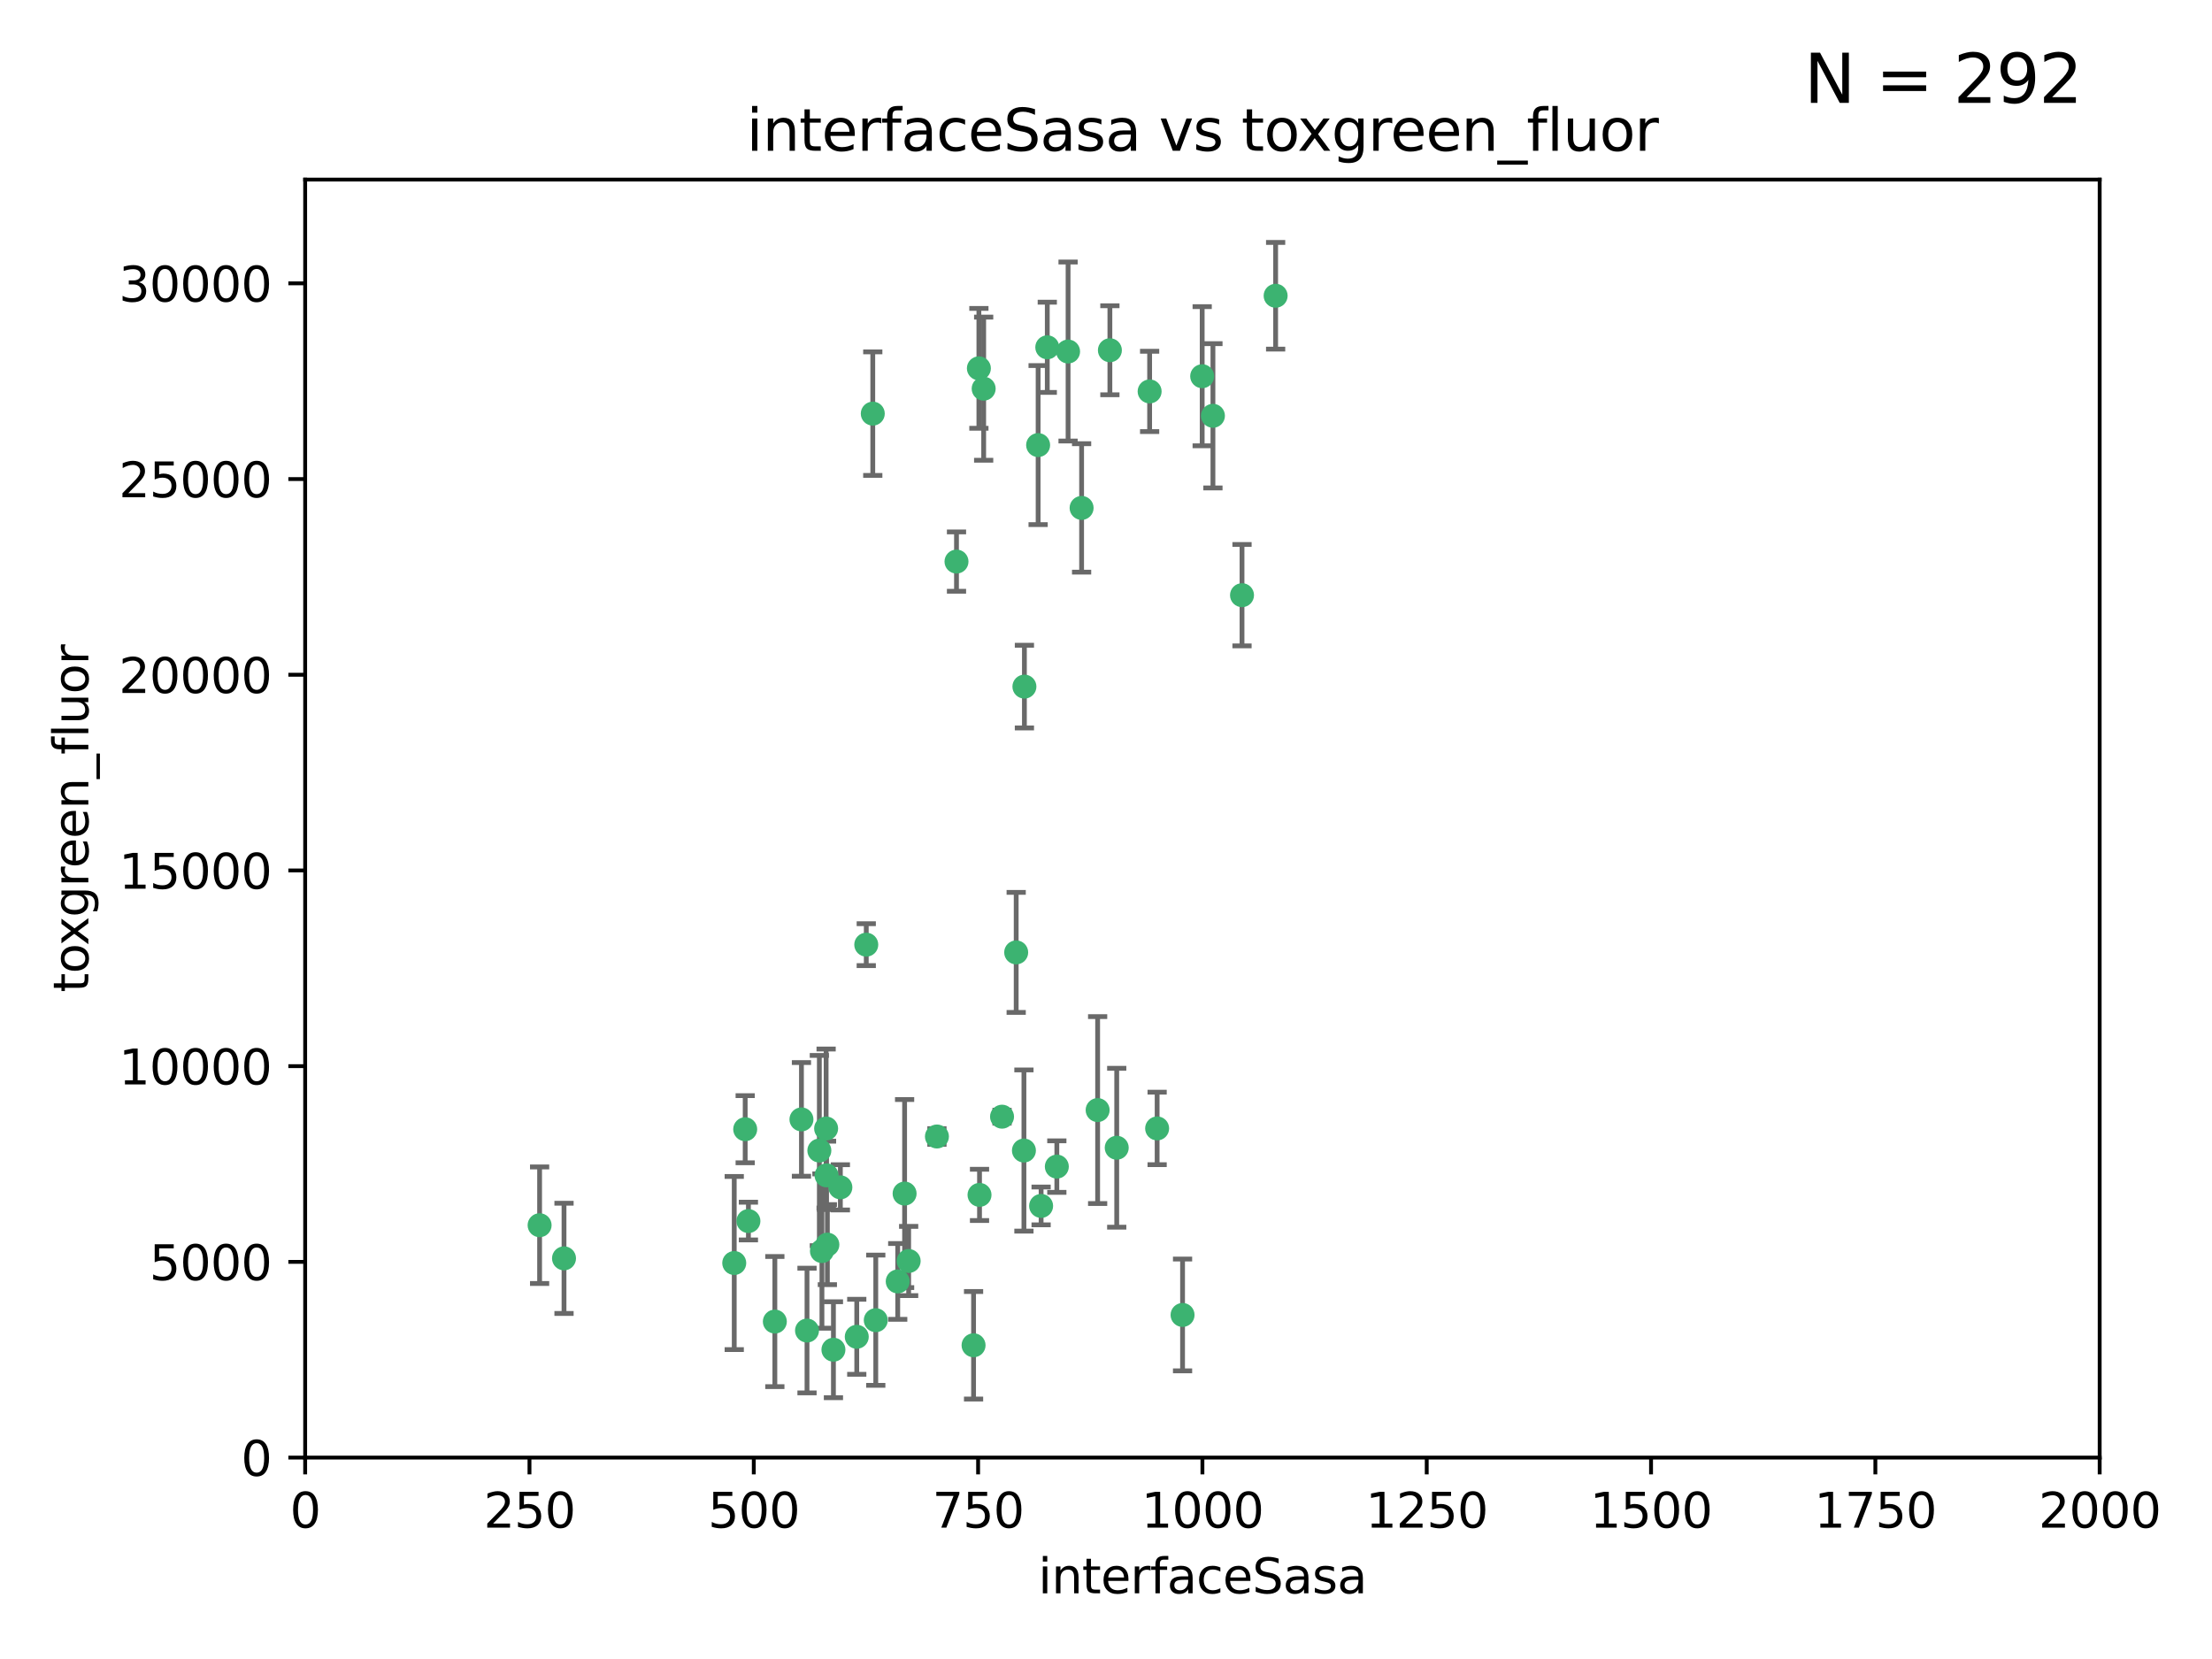<?xml version="1.0" encoding="utf-8" standalone="no"?>
<!DOCTYPE svg PUBLIC "-//W3C//DTD SVG 1.1//EN"
  "http://www.w3.org/Graphics/SVG/1.1/DTD/svg11.dtd">
<svg xmlns:xlink="http://www.w3.org/1999/xlink" width="460.8pt" height="345.6pt" viewBox="0 0 460.8 345.6" xmlns="http://www.w3.org/2000/svg" version="1.1">
 <defs>
  <style type="text/css">*{stroke-linejoin: round; stroke-linecap: butt}</style>
 </defs>
 <g id="figure_1">
  <g id="patch_1">
   <path d="M 0 345.6 
L 460.8 345.6 
L 460.8 0 
L 0 0 
z
" style="fill: #ffffff"/>
  </g>
  <g id="axes_1">
   <g id="patch_2">
    <path d="M 63.571 303.64 
L 437.4 303.64 
L 437.4 37.411 
L 63.571 37.411 
z
" style="fill: #ffffff"/>
   </g>
   <g id="PathCollection_1">
    <defs>
     <path id="me6ad119711" d="M 0 1.118 
C 0.297 1.118 0.581 1 0.791 0.791 
C 1 0.581 1.118 0.297 1.118 0 
C 1.118 -0.297 1 -0.581 0.791 -0.791 
C 0.581 -1 0.297 -1.118 0 -1.118 
C -0.297 -1.118 -0.581 -1 -0.791 -0.791 
C -1 -0.581 -1.118 -0.297 -1.118 0 
C -1.118 0.297 -1 0.581 -0.791 0.791 
C -0.581 1 -0.297 1.118 0 1.118 
z
" style="stroke: #3cb371"/>
    </defs>
    <g clip-path="url(#p5707348325)">
     <use xlink:href="#me6ad119711" x="239.489" y="81.541" style="fill: #3cb371; stroke: #3cb371"/>
     <use xlink:href="#me6ad119711" x="250.437" y="78.374" style="fill: #3cb371; stroke: #3cb371"/>
     <use xlink:href="#me6ad119711" x="218.168" y="72.349" style="fill: #3cb371; stroke: #3cb371"/>
     <use xlink:href="#me6ad119711" x="265.738" y="61.614" style="fill: #3cb371; stroke: #3cb371"/>
     <use xlink:href="#me6ad119711" x="252.676" y="86.618" style="fill: #3cb371; stroke: #3cb371"/>
     <use xlink:href="#me6ad119711" x="258.734" y="123.986" style="fill: #3cb371; stroke: #3cb371"/>
     <use xlink:href="#me6ad119711" x="231.211" y="72.962" style="fill: #3cb371; stroke: #3cb371"/>
     <use xlink:href="#me6ad119711" x="213.404" y="143.033" style="fill: #3cb371; stroke: #3cb371"/>
     <use xlink:href="#me6ad119711" x="204.916" y="80.97" style="fill: #3cb371; stroke: #3cb371"/>
     <use xlink:href="#me6ad119711" x="222.501" y="73.229" style="fill: #3cb371; stroke: #3cb371"/>
     <use xlink:href="#me6ad119711" x="199.256" y="116.986" style="fill: #3cb371; stroke: #3cb371"/>
     <use xlink:href="#me6ad119711" x="211.69" y="198.402" style="fill: #3cb371; stroke: #3cb371"/>
     <use xlink:href="#me6ad119711" x="216.882" y="251.218" style="fill: #3cb371; stroke: #3cb371"/>
     <use xlink:href="#me6ad119711" x="216.26" y="92.718" style="fill: #3cb371; stroke: #3cb371"/>
     <use xlink:href="#me6ad119711" x="203.92" y="76.73" style="fill: #3cb371; stroke: #3cb371"/>
     <use xlink:href="#me6ad119711" x="181.815" y="86.166" style="fill: #3cb371; stroke: #3cb371"/>
     <use xlink:href="#me6ad119711" x="232.635" y="239.096" style="fill: #3cb371; stroke: #3cb371"/>
     <use xlink:href="#me6ad119711" x="246.349" y="273.929" style="fill: #3cb371; stroke: #3cb371"/>
     <use xlink:href="#me6ad119711" x="220.157" y="243.023" style="fill: #3cb371; stroke: #3cb371"/>
     <use xlink:href="#me6ad119711" x="225.318" y="105.81" style="fill: #3cb371; stroke: #3cb371"/>
     <use xlink:href="#me6ad119711" x="180.458" y="196.792" style="fill: #3cb371; stroke: #3cb371"/>
     <use xlink:href="#me6ad119711" x="202.811" y="280.245" style="fill: #3cb371; stroke: #3cb371"/>
     <use xlink:href="#me6ad119711" x="152.956" y="263.11" style="fill: #3cb371; stroke: #3cb371"/>
     <use xlink:href="#me6ad119711" x="213.303" y="239.676" style="fill: #3cb371; stroke: #3cb371"/>
     <use xlink:href="#me6ad119711" x="175.066" y="247.345" style="fill: #3cb371; stroke: #3cb371"/>
     <use xlink:href="#me6ad119711" x="172.357" y="259.279" style="fill: #3cb371; stroke: #3cb371"/>
     <use xlink:href="#me6ad119711" x="228.658" y="231.249" style="fill: #3cb371; stroke: #3cb371"/>
     <use xlink:href="#me6ad119711" x="166.957" y="233.191" style="fill: #3cb371; stroke: #3cb371"/>
     <use xlink:href="#me6ad119711" x="241.052" y="235.072" style="fill: #3cb371; stroke: #3cb371"/>
     <use xlink:href="#me6ad119711" x="112.41" y="255.234" style="fill: #3cb371; stroke: #3cb371"/>
     <use xlink:href="#me6ad119711" x="188.445" y="248.641" style="fill: #3cb371; stroke: #3cb371"/>
     <use xlink:href="#me6ad119711" x="170.686" y="239.68" style="fill: #3cb371; stroke: #3cb371"/>
     <use xlink:href="#me6ad119711" x="173.619" y="281.169" style="fill: #3cb371; stroke: #3cb371"/>
     <use xlink:href="#me6ad119711" x="172.183" y="244.848" style="fill: #3cb371; stroke: #3cb371"/>
     <use xlink:href="#me6ad119711" x="178.479" y="278.477" style="fill: #3cb371; stroke: #3cb371"/>
     <use xlink:href="#me6ad119711" x="155.238" y="235.237" style="fill: #3cb371; stroke: #3cb371"/>
     <use xlink:href="#me6ad119711" x="161.415" y="275.306" style="fill: #3cb371; stroke: #3cb371"/>
     <use xlink:href="#me6ad119711" x="195.181" y="236.753" style="fill: #3cb371; stroke: #3cb371"/>
     <use xlink:href="#me6ad119711" x="168.116" y="277.177" style="fill: #3cb371; stroke: #3cb371"/>
     <use xlink:href="#me6ad119711" x="204.052" y="248.917" style="fill: #3cb371; stroke: #3cb371"/>
     <use xlink:href="#me6ad119711" x="155.909" y="254.372" style="fill: #3cb371; stroke: #3cb371"/>
     <use xlink:href="#me6ad119711" x="187.013" y="266.946" style="fill: #3cb371; stroke: #3cb371"/>
     <use xlink:href="#me6ad119711" x="189.29" y="262.689" style="fill: #3cb371; stroke: #3cb371"/>
     <use xlink:href="#me6ad119711" x="182.439" y="275.021" style="fill: #3cb371; stroke: #3cb371"/>
     <use xlink:href="#me6ad119711" x="208.742" y="232.624" style="fill: #3cb371; stroke: #3cb371"/>
     <use xlink:href="#me6ad119711" x="171.225" y="260.616" style="fill: #3cb371; stroke: #3cb371"/>
     <use xlink:href="#me6ad119711" x="172.097" y="235.09" style="fill: #3cb371; stroke: #3cb371"/>
     <use xlink:href="#me6ad119711" x="117.494" y="262.137" style="fill: #3cb371; stroke: #3cb371"/>
    </g>
   </g>
   <g id="matplotlib.axis_1">
    <g id="xtick_1">
     <g id="line2d_1">
      <defs>
       <path id="m05f3e61a44" d="M 0 0 
L 0 3.5 
" style="stroke: #000000; stroke-width: 0.8"/>
      </defs>
      <g>
       <use xlink:href="#m05f3e61a44" x="63.571" y="303.64" style="stroke: #000000; stroke-width: 0.8"/>
      </g>
     </g>
     <g id="text_1">
      <!-- 0 -->
      <g transform="translate(60.39 318.238)scale(0.1 -0.1)">
       <defs>
        <path id="DejaVuSans-30" d="M 2034 4250 
Q 1547 4250 1301 3770 
Q 1056 3291 1056 2328 
Q 1056 1369 1301 889 
Q 1547 409 2034 409 
Q 2525 409 2770 889 
Q 3016 1369 3016 2328 
Q 3016 3291 2770 3770 
Q 2525 4250 2034 4250 
z
M 2034 4750 
Q 2819 4750 3233 4129 
Q 3647 3509 3647 2328 
Q 3647 1150 3233 529 
Q 2819 -91 2034 -91 
Q 1250 -91 836 529 
Q 422 1150 422 2328 
Q 422 3509 836 4129 
Q 1250 4750 2034 4750 
z
" transform="scale(0.016)"/>
       </defs>
       <use xlink:href="#DejaVuSans-30"/>
      </g>
     </g>
    </g>
    <g id="xtick_2">
     <g id="line2d_2">
      <g>
       <use xlink:href="#m05f3e61a44" x="110.3" y="303.64" style="stroke: #000000; stroke-width: 0.8"/>
      </g>
     </g>
     <g id="text_2">
      <!-- 250 -->
      <g transform="translate(100.756 318.238)scale(0.1 -0.1)">
       <defs>
        <path id="DejaVuSans-32" d="M 1228 531 
L 3431 531 
L 3431 0 
L 469 0 
L 469 531 
Q 828 903 1448 1529 
Q 2069 2156 2228 2338 
Q 2531 2678 2651 2914 
Q 2772 3150 2772 3378 
Q 2772 3750 2511 3984 
Q 2250 4219 1831 4219 
Q 1534 4219 1204 4116 
Q 875 4013 500 3803 
L 500 4441 
Q 881 4594 1212 4672 
Q 1544 4750 1819 4750 
Q 2544 4750 2975 4387 
Q 3406 4025 3406 3419 
Q 3406 3131 3298 2873 
Q 3191 2616 2906 2266 
Q 2828 2175 2409 1742 
Q 1991 1309 1228 531 
z
" transform="scale(0.016)"/>
        <path id="DejaVuSans-35" d="M 691 4666 
L 3169 4666 
L 3169 4134 
L 1269 4134 
L 1269 2991 
Q 1406 3038 1543 3061 
Q 1681 3084 1819 3084 
Q 2600 3084 3056 2656 
Q 3513 2228 3513 1497 
Q 3513 744 3044 326 
Q 2575 -91 1722 -91 
Q 1428 -91 1123 -41 
Q 819 9 494 109 
L 494 744 
Q 775 591 1075 516 
Q 1375 441 1709 441 
Q 2250 441 2565 725 
Q 2881 1009 2881 1497 
Q 2881 1984 2565 2268 
Q 2250 2553 1709 2553 
Q 1456 2553 1204 2497 
Q 953 2441 691 2322 
L 691 4666 
z
" transform="scale(0.016)"/>
       </defs>
       <use xlink:href="#DejaVuSans-32"/>
       <use xlink:href="#DejaVuSans-35" x="63.623"/>
       <use xlink:href="#DejaVuSans-30" x="127.246"/>
      </g>
     </g>
    </g>
    <g id="xtick_3">
     <g id="line2d_3">
      <g>
       <use xlink:href="#m05f3e61a44" x="157.028" y="303.64" style="stroke: #000000; stroke-width: 0.8"/>
      </g>
     </g>
     <g id="text_3">
      <!-- 500 -->
      <g transform="translate(147.485 318.238)scale(0.1 -0.1)">
       <use xlink:href="#DejaVuSans-35"/>
       <use xlink:href="#DejaVuSans-30" x="63.623"/>
       <use xlink:href="#DejaVuSans-30" x="127.246"/>
      </g>
     </g>
    </g>
    <g id="xtick_4">
     <g id="line2d_4">
      <g>
       <use xlink:href="#m05f3e61a44" x="203.757" y="303.64" style="stroke: #000000; stroke-width: 0.8"/>
      </g>
     </g>
     <g id="text_4">
      <!-- 750 -->
      <g transform="translate(194.213 318.238)scale(0.1 -0.1)">
       <defs>
        <path id="DejaVuSans-37" d="M 525 4666 
L 3525 4666 
L 3525 4397 
L 1831 0 
L 1172 0 
L 2766 4134 
L 525 4134 
L 525 4666 
z
" transform="scale(0.016)"/>
       </defs>
       <use xlink:href="#DejaVuSans-37"/>
       <use xlink:href="#DejaVuSans-35" x="63.623"/>
       <use xlink:href="#DejaVuSans-30" x="127.246"/>
      </g>
     </g>
    </g>
    <g id="xtick_5">
     <g id="line2d_5">
      <g>
       <use xlink:href="#m05f3e61a44" x="250.486" y="303.64" style="stroke: #000000; stroke-width: 0.8"/>
      </g>
     </g>
     <g id="text_5">
      <!-- 1000 -->
      <g transform="translate(237.761 318.238)scale(0.1 -0.1)">
       <defs>
        <path id="DejaVuSans-31" d="M 794 531 
L 1825 531 
L 1825 4091 
L 703 3866 
L 703 4441 
L 1819 4666 
L 2450 4666 
L 2450 531 
L 3481 531 
L 3481 0 
L 794 0 
L 794 531 
z
" transform="scale(0.016)"/>
       </defs>
       <use xlink:href="#DejaVuSans-31"/>
       <use xlink:href="#DejaVuSans-30" x="63.623"/>
       <use xlink:href="#DejaVuSans-30" x="127.246"/>
       <use xlink:href="#DejaVuSans-30" x="190.869"/>
      </g>
     </g>
    </g>
    <g id="xtick_6">
     <g id="line2d_6">
      <g>
       <use xlink:href="#m05f3e61a44" x="297.214" y="303.64" style="stroke: #000000; stroke-width: 0.8"/>
      </g>
     </g>
     <g id="text_6">
      <!-- 1250 -->
      <g transform="translate(284.489 318.238)scale(0.1 -0.1)">
       <use xlink:href="#DejaVuSans-31"/>
       <use xlink:href="#DejaVuSans-32" x="63.623"/>
       <use xlink:href="#DejaVuSans-35" x="127.246"/>
       <use xlink:href="#DejaVuSans-30" x="190.869"/>
      </g>
     </g>
    </g>
    <g id="xtick_7">
     <g id="line2d_7">
      <g>
       <use xlink:href="#m05f3e61a44" x="343.943" y="303.64" style="stroke: #000000; stroke-width: 0.8"/>
      </g>
     </g>
     <g id="text_7">
      <!-- 1500 -->
      <g transform="translate(331.218 318.238)scale(0.1 -0.1)">
       <use xlink:href="#DejaVuSans-31"/>
       <use xlink:href="#DejaVuSans-35" x="63.623"/>
       <use xlink:href="#DejaVuSans-30" x="127.246"/>
       <use xlink:href="#DejaVuSans-30" x="190.869"/>
      </g>
     </g>
    </g>
    <g id="xtick_8">
     <g id="line2d_8">
      <g>
       <use xlink:href="#m05f3e61a44" x="390.671" y="303.64" style="stroke: #000000; stroke-width: 0.8"/>
      </g>
     </g>
     <g id="text_8">
      <!-- 1750 -->
      <g transform="translate(377.946 318.238)scale(0.1 -0.1)">
       <use xlink:href="#DejaVuSans-31"/>
       <use xlink:href="#DejaVuSans-37" x="63.623"/>
       <use xlink:href="#DejaVuSans-35" x="127.246"/>
       <use xlink:href="#DejaVuSans-30" x="190.869"/>
      </g>
     </g>
    </g>
    <g id="xtick_9">
     <g id="line2d_9">
      <g>
       <use xlink:href="#m05f3e61a44" x="437.4" y="303.64" style="stroke: #000000; stroke-width: 0.8"/>
      </g>
     </g>
     <g id="text_9">
      <!-- 2000 -->
      <g transform="translate(424.675 318.238)scale(0.1 -0.1)">
       <use xlink:href="#DejaVuSans-32"/>
       <use xlink:href="#DejaVuSans-30" x="63.623"/>
       <use xlink:href="#DejaVuSans-30" x="127.246"/>
       <use xlink:href="#DejaVuSans-30" x="190.869"/>
      </g>
     </g>
    </g>
    <g id="text_10">
     <!-- interfaceSasa -->
     <g transform="translate(216.279 331.917)scale(0.1 -0.1)">
      <defs>
       <path id="DejaVuSans-69" d="M 603 3500 
L 1178 3500 
L 1178 0 
L 603 0 
L 603 3500 
z
M 603 4863 
L 1178 4863 
L 1178 4134 
L 603 4134 
L 603 4863 
z
" transform="scale(0.016)"/>
       <path id="DejaVuSans-6e" d="M 3513 2113 
L 3513 0 
L 2938 0 
L 2938 2094 
Q 2938 2591 2744 2837 
Q 2550 3084 2163 3084 
Q 1697 3084 1428 2787 
Q 1159 2491 1159 1978 
L 1159 0 
L 581 0 
L 581 3500 
L 1159 3500 
L 1159 2956 
Q 1366 3272 1645 3428 
Q 1925 3584 2291 3584 
Q 2894 3584 3203 3211 
Q 3513 2838 3513 2113 
z
" transform="scale(0.016)"/>
       <path id="DejaVuSans-74" d="M 1172 4494 
L 1172 3500 
L 2356 3500 
L 2356 3053 
L 1172 3053 
L 1172 1153 
Q 1172 725 1289 603 
Q 1406 481 1766 481 
L 2356 481 
L 2356 0 
L 1766 0 
Q 1100 0 847 248 
Q 594 497 594 1153 
L 594 3053 
L 172 3053 
L 172 3500 
L 594 3500 
L 594 4494 
L 1172 4494 
z
" transform="scale(0.016)"/>
       <path id="DejaVuSans-65" d="M 3597 1894 
L 3597 1613 
L 953 1613 
Q 991 1019 1311 708 
Q 1631 397 2203 397 
Q 2534 397 2845 478 
Q 3156 559 3463 722 
L 3463 178 
Q 3153 47 2828 -22 
Q 2503 -91 2169 -91 
Q 1331 -91 842 396 
Q 353 884 353 1716 
Q 353 2575 817 3079 
Q 1281 3584 2069 3584 
Q 2775 3584 3186 3129 
Q 3597 2675 3597 1894 
z
M 3022 2063 
Q 3016 2534 2758 2815 
Q 2500 3097 2075 3097 
Q 1594 3097 1305 2825 
Q 1016 2553 972 2059 
L 3022 2063 
z
" transform="scale(0.016)"/>
       <path id="DejaVuSans-72" d="M 2631 2963 
Q 2534 3019 2420 3045 
Q 2306 3072 2169 3072 
Q 1681 3072 1420 2755 
Q 1159 2438 1159 1844 
L 1159 0 
L 581 0 
L 581 3500 
L 1159 3500 
L 1159 2956 
Q 1341 3275 1631 3429 
Q 1922 3584 2338 3584 
Q 2397 3584 2469 3576 
Q 2541 3569 2628 3553 
L 2631 2963 
z
" transform="scale(0.016)"/>
       <path id="DejaVuSans-66" d="M 2375 4863 
L 2375 4384 
L 1825 4384 
Q 1516 4384 1395 4259 
Q 1275 4134 1275 3809 
L 1275 3500 
L 2222 3500 
L 2222 3053 
L 1275 3053 
L 1275 0 
L 697 0 
L 697 3053 
L 147 3053 
L 147 3500 
L 697 3500 
L 697 3744 
Q 697 4328 969 4595 
Q 1241 4863 1831 4863 
L 2375 4863 
z
" transform="scale(0.016)"/>
       <path id="DejaVuSans-61" d="M 2194 1759 
Q 1497 1759 1228 1600 
Q 959 1441 959 1056 
Q 959 750 1161 570 
Q 1363 391 1709 391 
Q 2188 391 2477 730 
Q 2766 1069 2766 1631 
L 2766 1759 
L 2194 1759 
z
M 3341 1997 
L 3341 0 
L 2766 0 
L 2766 531 
Q 2569 213 2275 61 
Q 1981 -91 1556 -91 
Q 1019 -91 701 211 
Q 384 513 384 1019 
Q 384 1609 779 1909 
Q 1175 2209 1959 2209 
L 2766 2209 
L 2766 2266 
Q 2766 2663 2505 2880 
Q 2244 3097 1772 3097 
Q 1472 3097 1187 3025 
Q 903 2953 641 2809 
L 641 3341 
Q 956 3463 1253 3523 
Q 1550 3584 1831 3584 
Q 2591 3584 2966 3190 
Q 3341 2797 3341 1997 
z
" transform="scale(0.016)"/>
       <path id="DejaVuSans-63" d="M 3122 3366 
L 3122 2828 
Q 2878 2963 2633 3030 
Q 2388 3097 2138 3097 
Q 1578 3097 1268 2742 
Q 959 2388 959 1747 
Q 959 1106 1268 751 
Q 1578 397 2138 397 
Q 2388 397 2633 464 
Q 2878 531 3122 666 
L 3122 134 
Q 2881 22 2623 -34 
Q 2366 -91 2075 -91 
Q 1284 -91 818 406 
Q 353 903 353 1747 
Q 353 2603 823 3093 
Q 1294 3584 2113 3584 
Q 2378 3584 2631 3529 
Q 2884 3475 3122 3366 
z
" transform="scale(0.016)"/>
       <path id="DejaVuSans-53" d="M 3425 4513 
L 3425 3897 
Q 3066 4069 2747 4153 
Q 2428 4238 2131 4238 
Q 1616 4238 1336 4038 
Q 1056 3838 1056 3469 
Q 1056 3159 1242 3001 
Q 1428 2844 1947 2747 
L 2328 2669 
Q 3034 2534 3370 2195 
Q 3706 1856 3706 1288 
Q 3706 609 3251 259 
Q 2797 -91 1919 -91 
Q 1588 -91 1214 -16 
Q 841 59 441 206 
L 441 856 
Q 825 641 1194 531 
Q 1563 422 1919 422 
Q 2459 422 2753 634 
Q 3047 847 3047 1241 
Q 3047 1584 2836 1778 
Q 2625 1972 2144 2069 
L 1759 2144 
Q 1053 2284 737 2584 
Q 422 2884 422 3419 
Q 422 4038 858 4394 
Q 1294 4750 2059 4750 
Q 2388 4750 2728 4690 
Q 3069 4631 3425 4513 
z
" transform="scale(0.016)"/>
       <path id="DejaVuSans-73" d="M 2834 3397 
L 2834 2853 
Q 2591 2978 2328 3040 
Q 2066 3103 1784 3103 
Q 1356 3103 1142 2972 
Q 928 2841 928 2578 
Q 928 2378 1081 2264 
Q 1234 2150 1697 2047 
L 1894 2003 
Q 2506 1872 2764 1633 
Q 3022 1394 3022 966 
Q 3022 478 2636 193 
Q 2250 -91 1575 -91 
Q 1294 -91 989 -36 
Q 684 19 347 128 
L 347 722 
Q 666 556 975 473 
Q 1284 391 1588 391 
Q 1994 391 2212 530 
Q 2431 669 2431 922 
Q 2431 1156 2273 1281 
Q 2116 1406 1581 1522 
L 1381 1569 
Q 847 1681 609 1914 
Q 372 2147 372 2553 
Q 372 3047 722 3315 
Q 1072 3584 1716 3584 
Q 2034 3584 2315 3537 
Q 2597 3491 2834 3397 
z
" transform="scale(0.016)"/>
      </defs>
      <use xlink:href="#DejaVuSans-69"/>
      <use xlink:href="#DejaVuSans-6e" x="27.783"/>
      <use xlink:href="#DejaVuSans-74" x="91.162"/>
      <use xlink:href="#DejaVuSans-65" x="130.371"/>
      <use xlink:href="#DejaVuSans-72" x="191.895"/>
      <use xlink:href="#DejaVuSans-66" x="233.008"/>
      <use xlink:href="#DejaVuSans-61" x="268.213"/>
      <use xlink:href="#DejaVuSans-63" x="329.492"/>
      <use xlink:href="#DejaVuSans-65" x="384.473"/>
      <use xlink:href="#DejaVuSans-53" x="445.996"/>
      <use xlink:href="#DejaVuSans-61" x="509.473"/>
      <use xlink:href="#DejaVuSans-73" x="570.752"/>
      <use xlink:href="#DejaVuSans-61" x="622.852"/>
     </g>
    </g>
   </g>
   <g id="matplotlib.axis_2">
    <g id="ytick_1">
     <g id="line2d_10">
      <defs>
       <path id="mc5bb81c61a" d="M 0 0 
L -3.5 0 
" style="stroke: #000000; stroke-width: 0.8"/>
      </defs>
      <g>
       <use xlink:href="#mc5bb81c61a" x="63.571" y="303.64" style="stroke: #000000; stroke-width: 0.8"/>
      </g>
     </g>
     <g id="text_11">
      <!-- 0 -->
      <g transform="translate(50.209 307.439)scale(0.1 -0.1)">
       <use xlink:href="#DejaVuSans-30"/>
      </g>
     </g>
    </g>
    <g id="ytick_2">
     <g id="line2d_11">
      <g>
       <use xlink:href="#mc5bb81c61a" x="63.571" y="262.871" style="stroke: #000000; stroke-width: 0.8"/>
      </g>
     </g>
     <g id="text_12">
      <!-- 5000 -->
      <g transform="translate(31.121 266.67)scale(0.1 -0.1)">
       <use xlink:href="#DejaVuSans-35"/>
       <use xlink:href="#DejaVuSans-30" x="63.623"/>
       <use xlink:href="#DejaVuSans-30" x="127.246"/>
       <use xlink:href="#DejaVuSans-30" x="190.869"/>
      </g>
     </g>
    </g>
    <g id="ytick_3">
     <g id="line2d_12">
      <g>
       <use xlink:href="#mc5bb81c61a" x="63.571" y="222.102" style="stroke: #000000; stroke-width: 0.8"/>
      </g>
     </g>
     <g id="text_13">
      <!-- 10000 -->
      <g transform="translate(24.759 225.901)scale(0.1 -0.1)">
       <use xlink:href="#DejaVuSans-31"/>
       <use xlink:href="#DejaVuSans-30" x="63.623"/>
       <use xlink:href="#DejaVuSans-30" x="127.246"/>
       <use xlink:href="#DejaVuSans-30" x="190.869"/>
       <use xlink:href="#DejaVuSans-30" x="254.492"/>
      </g>
     </g>
    </g>
    <g id="ytick_4">
     <g id="line2d_13">
      <g>
       <use xlink:href="#mc5bb81c61a" x="63.571" y="181.332" style="stroke: #000000; stroke-width: 0.8"/>
      </g>
     </g>
     <g id="text_14">
      <!-- 15000 -->
      <g transform="translate(24.759 185.132)scale(0.1 -0.1)">
       <use xlink:href="#DejaVuSans-31"/>
       <use xlink:href="#DejaVuSans-35" x="63.623"/>
       <use xlink:href="#DejaVuSans-30" x="127.246"/>
       <use xlink:href="#DejaVuSans-30" x="190.869"/>
       <use xlink:href="#DejaVuSans-30" x="254.492"/>
      </g>
     </g>
    </g>
    <g id="ytick_5">
     <g id="line2d_14">
      <g>
       <use xlink:href="#mc5bb81c61a" x="63.571" y="140.563" style="stroke: #000000; stroke-width: 0.8"/>
      </g>
     </g>
     <g id="text_15">
      <!-- 20000 -->
      <g transform="translate(24.759 144.362)scale(0.1 -0.1)">
       <use xlink:href="#DejaVuSans-32"/>
       <use xlink:href="#DejaVuSans-30" x="63.623"/>
       <use xlink:href="#DejaVuSans-30" x="127.246"/>
       <use xlink:href="#DejaVuSans-30" x="190.869"/>
       <use xlink:href="#DejaVuSans-30" x="254.492"/>
      </g>
     </g>
    </g>
    <g id="ytick_6">
     <g id="line2d_15">
      <g>
       <use xlink:href="#mc5bb81c61a" x="63.571" y="99.794" style="stroke: #000000; stroke-width: 0.8"/>
      </g>
     </g>
     <g id="text_16">
      <!-- 25000 -->
      <g transform="translate(24.759 103.593)scale(0.1 -0.1)">
       <use xlink:href="#DejaVuSans-32"/>
       <use xlink:href="#DejaVuSans-35" x="63.623"/>
       <use xlink:href="#DejaVuSans-30" x="127.246"/>
       <use xlink:href="#DejaVuSans-30" x="190.869"/>
       <use xlink:href="#DejaVuSans-30" x="254.492"/>
      </g>
     </g>
    </g>
    <g id="ytick_7">
     <g id="line2d_16">
      <g>
       <use xlink:href="#mc5bb81c61a" x="63.571" y="59.025" style="stroke: #000000; stroke-width: 0.8"/>
      </g>
     </g>
     <g id="text_17">
      <!-- 30000 -->
      <g transform="translate(24.759 62.824)scale(0.1 -0.1)">
       <defs>
        <path id="DejaVuSans-33" d="M 2597 2516 
Q 3050 2419 3304 2112 
Q 3559 1806 3559 1356 
Q 3559 666 3084 287 
Q 2609 -91 1734 -91 
Q 1441 -91 1130 -33 
Q 819 25 488 141 
L 488 750 
Q 750 597 1062 519 
Q 1375 441 1716 441 
Q 2309 441 2620 675 
Q 2931 909 2931 1356 
Q 2931 1769 2642 2001 
Q 2353 2234 1838 2234 
L 1294 2234 
L 1294 2753 
L 1863 2753 
Q 2328 2753 2575 2939 
Q 2822 3125 2822 3475 
Q 2822 3834 2567 4026 
Q 2313 4219 1838 4219 
Q 1578 4219 1281 4162 
Q 984 4106 628 3988 
L 628 4550 
Q 988 4650 1302 4700 
Q 1616 4750 1894 4750 
Q 2613 4750 3031 4423 
Q 3450 4097 3450 3541 
Q 3450 3153 3228 2886 
Q 3006 2619 2597 2516 
z
" transform="scale(0.016)"/>
       </defs>
       <use xlink:href="#DejaVuSans-33"/>
       <use xlink:href="#DejaVuSans-30" x="63.623"/>
       <use xlink:href="#DejaVuSans-30" x="127.246"/>
       <use xlink:href="#DejaVuSans-30" x="190.869"/>
       <use xlink:href="#DejaVuSans-30" x="254.492"/>
      </g>
     </g>
    </g>
    <g id="text_18">
     <!-- toxgreen_fluor -->
     <g transform="translate(18.401 206.72)rotate(-90)scale(0.1 -0.1)">
      <defs>
       <path id="DejaVuSans-6f" d="M 1959 3097 
Q 1497 3097 1228 2736 
Q 959 2375 959 1747 
Q 959 1119 1226 758 
Q 1494 397 1959 397 
Q 2419 397 2687 759 
Q 2956 1122 2956 1747 
Q 2956 2369 2687 2733 
Q 2419 3097 1959 3097 
z
M 1959 3584 
Q 2709 3584 3137 3096 
Q 3566 2609 3566 1747 
Q 3566 888 3137 398 
Q 2709 -91 1959 -91 
Q 1206 -91 779 398 
Q 353 888 353 1747 
Q 353 2609 779 3096 
Q 1206 3584 1959 3584 
z
" transform="scale(0.016)"/>
       <path id="DejaVuSans-78" d="M 3513 3500 
L 2247 1797 
L 3578 0 
L 2900 0 
L 1881 1375 
L 863 0 
L 184 0 
L 1544 1831 
L 300 3500 
L 978 3500 
L 1906 2253 
L 2834 3500 
L 3513 3500 
z
" transform="scale(0.016)"/>
       <path id="DejaVuSans-67" d="M 2906 1791 
Q 2906 2416 2648 2759 
Q 2391 3103 1925 3103 
Q 1463 3103 1205 2759 
Q 947 2416 947 1791 
Q 947 1169 1205 825 
Q 1463 481 1925 481 
Q 2391 481 2648 825 
Q 2906 1169 2906 1791 
z
M 3481 434 
Q 3481 -459 3084 -895 
Q 2688 -1331 1869 -1331 
Q 1566 -1331 1297 -1286 
Q 1028 -1241 775 -1147 
L 775 -588 
Q 1028 -725 1275 -790 
Q 1522 -856 1778 -856 
Q 2344 -856 2625 -561 
Q 2906 -266 2906 331 
L 2906 616 
Q 2728 306 2450 153 
Q 2172 0 1784 0 
Q 1141 0 747 490 
Q 353 981 353 1791 
Q 353 2603 747 3093 
Q 1141 3584 1784 3584 
Q 2172 3584 2450 3431 
Q 2728 3278 2906 2969 
L 2906 3500 
L 3481 3500 
L 3481 434 
z
" transform="scale(0.016)"/>
       <path id="DejaVuSans-5f" d="M 3263 -1063 
L 3263 -1509 
L -63 -1509 
L -63 -1063 
L 3263 -1063 
z
" transform="scale(0.016)"/>
       <path id="DejaVuSans-6c" d="M 603 4863 
L 1178 4863 
L 1178 0 
L 603 0 
L 603 4863 
z
" transform="scale(0.016)"/>
       <path id="DejaVuSans-75" d="M 544 1381 
L 544 3500 
L 1119 3500 
L 1119 1403 
Q 1119 906 1312 657 
Q 1506 409 1894 409 
Q 2359 409 2629 706 
Q 2900 1003 2900 1516 
L 2900 3500 
L 3475 3500 
L 3475 0 
L 2900 0 
L 2900 538 
Q 2691 219 2414 64 
Q 2138 -91 1772 -91 
Q 1169 -91 856 284 
Q 544 659 544 1381 
z
M 1991 3584 
L 1991 3584 
z
" transform="scale(0.016)"/>
      </defs>
      <use xlink:href="#DejaVuSans-74"/>
      <use xlink:href="#DejaVuSans-6f" x="39.209"/>
      <use xlink:href="#DejaVuSans-78" x="97.266"/>
      <use xlink:href="#DejaVuSans-67" x="156.445"/>
      <use xlink:href="#DejaVuSans-72" x="219.922"/>
      <use xlink:href="#DejaVuSans-65" x="258.785"/>
      <use xlink:href="#DejaVuSans-65" x="320.309"/>
      <use xlink:href="#DejaVuSans-6e" x="381.832"/>
      <use xlink:href="#DejaVuSans-5f" x="445.211"/>
      <use xlink:href="#DejaVuSans-66" x="495.211"/>
      <use xlink:href="#DejaVuSans-6c" x="530.416"/>
      <use xlink:href="#DejaVuSans-75" x="558.199"/>
      <use xlink:href="#DejaVuSans-6f" x="621.578"/>
      <use xlink:href="#DejaVuSans-72" x="682.76"/>
     </g>
    </g>
   </g>
   <g id="LineCollection_1">
    <path d="M 239.489 89.908 
L 239.489 73.174 
" clip-path="url(#p5707348325)" style="fill: none; stroke: #696969"/>
    <path d="M 250.437 92.869 
L 250.437 63.879 
" clip-path="url(#p5707348325)" style="fill: none; stroke: #696969"/>
    <path d="M 218.168 81.747 
L 218.168 62.95 
" clip-path="url(#p5707348325)" style="fill: none; stroke: #696969"/>
    <path d="M 265.738 72.723 
L 265.738 50.505 
" clip-path="url(#p5707348325)" style="fill: none; stroke: #696969"/>
    <path d="M 252.676 101.645 
L 252.676 71.591 
" clip-path="url(#p5707348325)" style="fill: none; stroke: #696969"/>
    <path d="M 258.734 134.551 
L 258.734 113.422 
" clip-path="url(#p5707348325)" style="fill: none; stroke: #696969"/>
    <path d="M 231.211 82.234 
L 231.211 63.691 
" clip-path="url(#p5707348325)" style="fill: none; stroke: #696969"/>
    <path d="M 213.404 151.647 
L 213.404 134.418 
" clip-path="url(#p5707348325)" style="fill: none; stroke: #696969"/>
    <path d="M 204.916 95.881 
L 204.916 66.059 
" clip-path="url(#p5707348325)" style="fill: none; stroke: #696969"/>
    <path d="M 222.501 91.874 
L 222.501 54.585 
" clip-path="url(#p5707348325)" style="fill: none; stroke: #696969"/>
    <path d="M 199.256 123.165 
L 199.256 110.807 
" clip-path="url(#p5707348325)" style="fill: none; stroke: #696969"/>
    <path d="M 211.69 210.905 
L 211.69 185.898 
" clip-path="url(#p5707348325)" style="fill: none; stroke: #696969"/>
    <path d="M 216.882 255.156 
L 216.882 247.281 
" clip-path="url(#p5707348325)" style="fill: none; stroke: #696969"/>
    <path d="M 216.26 109.281 
L 216.26 76.154 
" clip-path="url(#p5707348325)" style="fill: none; stroke: #696969"/>
    <path d="M 203.92 89.213 
L 203.92 64.247 
" clip-path="url(#p5707348325)" style="fill: none; stroke: #696969"/>
    <path d="M 181.815 99.033 
L 181.815 73.3 
" clip-path="url(#p5707348325)" style="fill: none; stroke: #696969"/>
    <path d="M 232.635 255.642 
L 232.635 222.55 
" clip-path="url(#p5707348325)" style="fill: none; stroke: #696969"/>
    <path d="M 246.349 285.573 
L 246.349 262.285 
" clip-path="url(#p5707348325)" style="fill: none; stroke: #696969"/>
    <path d="M 220.157 248.388 
L 220.157 237.658 
" clip-path="url(#p5707348325)" style="fill: none; stroke: #696969"/>
    <path d="M 225.318 119.188 
L 225.318 92.431 
" clip-path="url(#p5707348325)" style="fill: none; stroke: #696969"/>
    <path d="M 180.458 201.156 
L 180.458 192.427 
" clip-path="url(#p5707348325)" style="fill: none; stroke: #696969"/>
    <path d="M 202.811 291.447 
L 202.811 269.044 
" clip-path="url(#p5707348325)" style="fill: none; stroke: #696969"/>
    <path d="M 152.956 281.141 
L 152.956 245.079 
" clip-path="url(#p5707348325)" style="fill: none; stroke: #696969"/>
    <path d="M 213.303 256.463 
L 213.303 222.889 
" clip-path="url(#p5707348325)" style="fill: none; stroke: #696969"/>
    <path d="M 175.066 252.054 
L 175.066 242.636 
" clip-path="url(#p5707348325)" style="fill: none; stroke: #696969"/>
    <path d="M 172.357 267.614 
L 172.357 250.943 
" clip-path="url(#p5707348325)" style="fill: none; stroke: #696969"/>
    <path d="M 228.658 250.721 
L 228.658 211.777 
" clip-path="url(#p5707348325)" style="fill: none; stroke: #696969"/>
    <path d="M 166.957 245.035 
L 166.957 221.346 
" clip-path="url(#p5707348325)" style="fill: none; stroke: #696969"/>
    <path d="M 241.052 242.624 
L 241.052 227.521 
" clip-path="url(#p5707348325)" style="fill: none; stroke: #696969"/>
    <path d="M 112.41 267.374 
L 112.41 243.094 
" clip-path="url(#p5707348325)" style="fill: none; stroke: #696969"/>
    <path d="M 188.445 268.228 
L 188.445 229.054 
" clip-path="url(#p5707348325)" style="fill: none; stroke: #696969"/>
    <path d="M 170.686 259.498 
L 170.686 219.862 
" clip-path="url(#p5707348325)" style="fill: none; stroke: #696969"/>
    <path d="M 173.619 291.163 
L 173.619 271.175 
" clip-path="url(#p5707348325)" style="fill: none; stroke: #696969"/>
    <path d="M 172.183 251.968 
L 172.183 237.727 
" clip-path="url(#p5707348325)" style="fill: none; stroke: #696969"/>
    <path d="M 178.479 286.289 
L 178.479 270.664 
" clip-path="url(#p5707348325)" style="fill: none; stroke: #696969"/>
    <path d="M 155.238 242.229 
L 155.238 228.244 
" clip-path="url(#p5707348325)" style="fill: none; stroke: #696969"/>
    <path d="M 161.415 288.857 
L 161.415 261.755 
" clip-path="url(#p5707348325)" style="fill: none; stroke: #696969"/>
    <path d="M 195.181 238.387 
L 195.181 235.119 
" clip-path="url(#p5707348325)" style="fill: none; stroke: #696969"/>
    <path d="M 168.116 290.163 
L 168.116 264.191 
" clip-path="url(#p5707348325)" style="fill: none; stroke: #696969"/>
    <path d="M 204.052 254.256 
L 204.052 243.578 
" clip-path="url(#p5707348325)" style="fill: none; stroke: #696969"/>
    <path d="M 155.909 258.302 
L 155.909 250.442 
" clip-path="url(#p5707348325)" style="fill: none; stroke: #696969"/>
    <path d="M 187.013 274.842 
L 187.013 259.049 
" clip-path="url(#p5707348325)" style="fill: none; stroke: #696969"/>
    <path d="M 189.29 269.899 
L 189.29 255.478 
" clip-path="url(#p5707348325)" style="fill: none; stroke: #696969"/>
    <path d="M 182.439 288.586 
L 182.439 261.456 
" clip-path="url(#p5707348325)" style="fill: none; stroke: #696969"/>
    <path d="M 208.742 233.977 
L 208.742 231.271 
" clip-path="url(#p5707348325)" style="fill: none; stroke: #696969"/>
    <path d="M 171.225 276.688 
L 171.225 244.544 
" clip-path="url(#p5707348325)" style="fill: none; stroke: #696969"/>
    <path d="M 172.097 251.652 
L 172.097 218.528 
" clip-path="url(#p5707348325)" style="fill: none; stroke: #696969"/>
    <path d="M 117.494 273.619 
L 117.494 250.655 
" clip-path="url(#p5707348325)" style="fill: none; stroke: #696969"/>
   </g>
   <g id="line2d_17">
    <defs>
     <path id="mc8456cdb66" d="M 2 0 
L -2 -0 
" style="stroke: #696969"/>
    </defs>
    <g clip-path="url(#p5707348325)">
     <use xlink:href="#mc8456cdb66" x="239.489" y="89.908" style="fill: #696969; stroke: #696969"/>
     <use xlink:href="#mc8456cdb66" x="250.437" y="92.869" style="fill: #696969; stroke: #696969"/>
     <use xlink:href="#mc8456cdb66" x="218.168" y="81.747" style="fill: #696969; stroke: #696969"/>
     <use xlink:href="#mc8456cdb66" x="265.738" y="72.723" style="fill: #696969; stroke: #696969"/>
     <use xlink:href="#mc8456cdb66" x="252.676" y="101.645" style="fill: #696969; stroke: #696969"/>
     <use xlink:href="#mc8456cdb66" x="258.734" y="134.551" style="fill: #696969; stroke: #696969"/>
     <use xlink:href="#mc8456cdb66" x="231.211" y="82.234" style="fill: #696969; stroke: #696969"/>
     <use xlink:href="#mc8456cdb66" x="213.404" y="151.647" style="fill: #696969; stroke: #696969"/>
     <use xlink:href="#mc8456cdb66" x="204.916" y="95.881" style="fill: #696969; stroke: #696969"/>
     <use xlink:href="#mc8456cdb66" x="222.501" y="91.874" style="fill: #696969; stroke: #696969"/>
     <use xlink:href="#mc8456cdb66" x="199.256" y="123.165" style="fill: #696969; stroke: #696969"/>
     <use xlink:href="#mc8456cdb66" x="211.69" y="210.905" style="fill: #696969; stroke: #696969"/>
     <use xlink:href="#mc8456cdb66" x="216.882" y="255.156" style="fill: #696969; stroke: #696969"/>
     <use xlink:href="#mc8456cdb66" x="216.26" y="109.281" style="fill: #696969; stroke: #696969"/>
     <use xlink:href="#mc8456cdb66" x="203.92" y="89.213" style="fill: #696969; stroke: #696969"/>
     <use xlink:href="#mc8456cdb66" x="181.815" y="99.033" style="fill: #696969; stroke: #696969"/>
     <use xlink:href="#mc8456cdb66" x="232.635" y="255.642" style="fill: #696969; stroke: #696969"/>
     <use xlink:href="#mc8456cdb66" x="246.349" y="285.573" style="fill: #696969; stroke: #696969"/>
     <use xlink:href="#mc8456cdb66" x="220.157" y="248.388" style="fill: #696969; stroke: #696969"/>
     <use xlink:href="#mc8456cdb66" x="225.318" y="119.188" style="fill: #696969; stroke: #696969"/>
     <use xlink:href="#mc8456cdb66" x="180.458" y="201.156" style="fill: #696969; stroke: #696969"/>
     <use xlink:href="#mc8456cdb66" x="202.811" y="291.447" style="fill: #696969; stroke: #696969"/>
     <use xlink:href="#mc8456cdb66" x="152.956" y="281.141" style="fill: #696969; stroke: #696969"/>
     <use xlink:href="#mc8456cdb66" x="213.303" y="256.463" style="fill: #696969; stroke: #696969"/>
     <use xlink:href="#mc8456cdb66" x="175.066" y="252.054" style="fill: #696969; stroke: #696969"/>
     <use xlink:href="#mc8456cdb66" x="172.357" y="267.614" style="fill: #696969; stroke: #696969"/>
     <use xlink:href="#mc8456cdb66" x="228.658" y="250.721" style="fill: #696969; stroke: #696969"/>
     <use xlink:href="#mc8456cdb66" x="166.957" y="245.035" style="fill: #696969; stroke: #696969"/>
     <use xlink:href="#mc8456cdb66" x="241.052" y="242.624" style="fill: #696969; stroke: #696969"/>
     <use xlink:href="#mc8456cdb66" x="112.41" y="267.374" style="fill: #696969; stroke: #696969"/>
     <use xlink:href="#mc8456cdb66" x="188.445" y="268.228" style="fill: #696969; stroke: #696969"/>
     <use xlink:href="#mc8456cdb66" x="170.686" y="259.498" style="fill: #696969; stroke: #696969"/>
     <use xlink:href="#mc8456cdb66" x="173.619" y="291.163" style="fill: #696969; stroke: #696969"/>
     <use xlink:href="#mc8456cdb66" x="172.183" y="251.968" style="fill: #696969; stroke: #696969"/>
     <use xlink:href="#mc8456cdb66" x="178.479" y="286.289" style="fill: #696969; stroke: #696969"/>
     <use xlink:href="#mc8456cdb66" x="155.238" y="242.229" style="fill: #696969; stroke: #696969"/>
     <use xlink:href="#mc8456cdb66" x="161.415" y="288.857" style="fill: #696969; stroke: #696969"/>
     <use xlink:href="#mc8456cdb66" x="195.181" y="238.387" style="fill: #696969; stroke: #696969"/>
     <use xlink:href="#mc8456cdb66" x="168.116" y="290.163" style="fill: #696969; stroke: #696969"/>
     <use xlink:href="#mc8456cdb66" x="204.052" y="254.256" style="fill: #696969; stroke: #696969"/>
     <use xlink:href="#mc8456cdb66" x="155.909" y="258.302" style="fill: #696969; stroke: #696969"/>
     <use xlink:href="#mc8456cdb66" x="187.013" y="274.842" style="fill: #696969; stroke: #696969"/>
     <use xlink:href="#mc8456cdb66" x="189.29" y="269.899" style="fill: #696969; stroke: #696969"/>
     <use xlink:href="#mc8456cdb66" x="182.439" y="288.586" style="fill: #696969; stroke: #696969"/>
     <use xlink:href="#mc8456cdb66" x="208.742" y="233.977" style="fill: #696969; stroke: #696969"/>
     <use xlink:href="#mc8456cdb66" x="171.225" y="276.688" style="fill: #696969; stroke: #696969"/>
     <use xlink:href="#mc8456cdb66" x="172.097" y="251.652" style="fill: #696969; stroke: #696969"/>
     <use xlink:href="#mc8456cdb66" x="117.494" y="273.619" style="fill: #696969; stroke: #696969"/>
    </g>
   </g>
   <g id="line2d_18">
    <g clip-path="url(#p5707348325)">
     <use xlink:href="#mc8456cdb66" x="239.489" y="73.174" style="fill: #696969; stroke: #696969"/>
     <use xlink:href="#mc8456cdb66" x="250.437" y="63.879" style="fill: #696969; stroke: #696969"/>
     <use xlink:href="#mc8456cdb66" x="218.168" y="62.95" style="fill: #696969; stroke: #696969"/>
     <use xlink:href="#mc8456cdb66" x="265.738" y="50.505" style="fill: #696969; stroke: #696969"/>
     <use xlink:href="#mc8456cdb66" x="252.676" y="71.591" style="fill: #696969; stroke: #696969"/>
     <use xlink:href="#mc8456cdb66" x="258.734" y="113.422" style="fill: #696969; stroke: #696969"/>
     <use xlink:href="#mc8456cdb66" x="231.211" y="63.691" style="fill: #696969; stroke: #696969"/>
     <use xlink:href="#mc8456cdb66" x="213.404" y="134.418" style="fill: #696969; stroke: #696969"/>
     <use xlink:href="#mc8456cdb66" x="204.916" y="66.059" style="fill: #696969; stroke: #696969"/>
     <use xlink:href="#mc8456cdb66" x="222.501" y="54.585" style="fill: #696969; stroke: #696969"/>
     <use xlink:href="#mc8456cdb66" x="199.256" y="110.807" style="fill: #696969; stroke: #696969"/>
     <use xlink:href="#mc8456cdb66" x="211.69" y="185.898" style="fill: #696969; stroke: #696969"/>
     <use xlink:href="#mc8456cdb66" x="216.882" y="247.281" style="fill: #696969; stroke: #696969"/>
     <use xlink:href="#mc8456cdb66" x="216.26" y="76.154" style="fill: #696969; stroke: #696969"/>
     <use xlink:href="#mc8456cdb66" x="203.92" y="64.247" style="fill: #696969; stroke: #696969"/>
     <use xlink:href="#mc8456cdb66" x="181.815" y="73.3" style="fill: #696969; stroke: #696969"/>
     <use xlink:href="#mc8456cdb66" x="232.635" y="222.55" style="fill: #696969; stroke: #696969"/>
     <use xlink:href="#mc8456cdb66" x="246.349" y="262.285" style="fill: #696969; stroke: #696969"/>
     <use xlink:href="#mc8456cdb66" x="220.157" y="237.658" style="fill: #696969; stroke: #696969"/>
     <use xlink:href="#mc8456cdb66" x="225.318" y="92.431" style="fill: #696969; stroke: #696969"/>
     <use xlink:href="#mc8456cdb66" x="180.458" y="192.427" style="fill: #696969; stroke: #696969"/>
     <use xlink:href="#mc8456cdb66" x="202.811" y="269.044" style="fill: #696969; stroke: #696969"/>
     <use xlink:href="#mc8456cdb66" x="152.956" y="245.079" style="fill: #696969; stroke: #696969"/>
     <use xlink:href="#mc8456cdb66" x="213.303" y="222.889" style="fill: #696969; stroke: #696969"/>
     <use xlink:href="#mc8456cdb66" x="175.066" y="242.636" style="fill: #696969; stroke: #696969"/>
     <use xlink:href="#mc8456cdb66" x="172.357" y="250.943" style="fill: #696969; stroke: #696969"/>
     <use xlink:href="#mc8456cdb66" x="228.658" y="211.777" style="fill: #696969; stroke: #696969"/>
     <use xlink:href="#mc8456cdb66" x="166.957" y="221.346" style="fill: #696969; stroke: #696969"/>
     <use xlink:href="#mc8456cdb66" x="241.052" y="227.521" style="fill: #696969; stroke: #696969"/>
     <use xlink:href="#mc8456cdb66" x="112.41" y="243.094" style="fill: #696969; stroke: #696969"/>
     <use xlink:href="#mc8456cdb66" x="188.445" y="229.054" style="fill: #696969; stroke: #696969"/>
     <use xlink:href="#mc8456cdb66" x="170.686" y="219.862" style="fill: #696969; stroke: #696969"/>
     <use xlink:href="#mc8456cdb66" x="173.619" y="271.175" style="fill: #696969; stroke: #696969"/>
     <use xlink:href="#mc8456cdb66" x="172.183" y="237.727" style="fill: #696969; stroke: #696969"/>
     <use xlink:href="#mc8456cdb66" x="178.479" y="270.664" style="fill: #696969; stroke: #696969"/>
     <use xlink:href="#mc8456cdb66" x="155.238" y="228.244" style="fill: #696969; stroke: #696969"/>
     <use xlink:href="#mc8456cdb66" x="161.415" y="261.755" style="fill: #696969; stroke: #696969"/>
     <use xlink:href="#mc8456cdb66" x="195.181" y="235.119" style="fill: #696969; stroke: #696969"/>
     <use xlink:href="#mc8456cdb66" x="168.116" y="264.191" style="fill: #696969; stroke: #696969"/>
     <use xlink:href="#mc8456cdb66" x="204.052" y="243.578" style="fill: #696969; stroke: #696969"/>
     <use xlink:href="#mc8456cdb66" x="155.909" y="250.442" style="fill: #696969; stroke: #696969"/>
     <use xlink:href="#mc8456cdb66" x="187.013" y="259.049" style="fill: #696969; stroke: #696969"/>
     <use xlink:href="#mc8456cdb66" x="189.29" y="255.478" style="fill: #696969; stroke: #696969"/>
     <use xlink:href="#mc8456cdb66" x="182.439" y="261.456" style="fill: #696969; stroke: #696969"/>
     <use xlink:href="#mc8456cdb66" x="208.742" y="231.271" style="fill: #696969; stroke: #696969"/>
     <use xlink:href="#mc8456cdb66" x="171.225" y="244.544" style="fill: #696969; stroke: #696969"/>
     <use xlink:href="#mc8456cdb66" x="172.097" y="218.528" style="fill: #696969; stroke: #696969"/>
     <use xlink:href="#mc8456cdb66" x="117.494" y="250.655" style="fill: #696969; stroke: #696969"/>
    </g>
   </g>
   <g id="line2d_19">
    <defs>
     <path id="m8754c62a8d" d="M 0 2 
C 0.53 2 1.039 1.789 1.414 1.414 
C 1.789 1.039 2 0.53 2 0 
C 2 -0.53 1.789 -1.039 1.414 -1.414 
C 1.039 -1.789 0.53 -2 0 -2 
C -0.53 -2 -1.039 -1.789 -1.414 -1.414 
C -1.789 -1.039 -2 -0.53 -2 0 
C -2 0.53 -1.789 1.039 -1.414 1.414 
C -1.039 1.789 -0.53 2 0 2 
z
" style="stroke: #3cb371"/>
    </defs>
    <g clip-path="url(#p5707348325)">
     <use xlink:href="#m8754c62a8d" x="239.489" y="81.541" style="fill: #3cb371; stroke: #3cb371"/>
     <use xlink:href="#m8754c62a8d" x="250.437" y="78.374" style="fill: #3cb371; stroke: #3cb371"/>
     <use xlink:href="#m8754c62a8d" x="218.168" y="72.349" style="fill: #3cb371; stroke: #3cb371"/>
     <use xlink:href="#m8754c62a8d" x="265.738" y="61.614" style="fill: #3cb371; stroke: #3cb371"/>
     <use xlink:href="#m8754c62a8d" x="252.676" y="86.618" style="fill: #3cb371; stroke: #3cb371"/>
     <use xlink:href="#m8754c62a8d" x="258.734" y="123.986" style="fill: #3cb371; stroke: #3cb371"/>
     <use xlink:href="#m8754c62a8d" x="231.211" y="72.962" style="fill: #3cb371; stroke: #3cb371"/>
     <use xlink:href="#m8754c62a8d" x="213.404" y="143.033" style="fill: #3cb371; stroke: #3cb371"/>
     <use xlink:href="#m8754c62a8d" x="204.916" y="80.97" style="fill: #3cb371; stroke: #3cb371"/>
     <use xlink:href="#m8754c62a8d" x="222.501" y="73.229" style="fill: #3cb371; stroke: #3cb371"/>
     <use xlink:href="#m8754c62a8d" x="199.256" y="116.986" style="fill: #3cb371; stroke: #3cb371"/>
     <use xlink:href="#m8754c62a8d" x="211.69" y="198.402" style="fill: #3cb371; stroke: #3cb371"/>
     <use xlink:href="#m8754c62a8d" x="216.882" y="251.218" style="fill: #3cb371; stroke: #3cb371"/>
     <use xlink:href="#m8754c62a8d" x="216.26" y="92.718" style="fill: #3cb371; stroke: #3cb371"/>
     <use xlink:href="#m8754c62a8d" x="203.92" y="76.73" style="fill: #3cb371; stroke: #3cb371"/>
     <use xlink:href="#m8754c62a8d" x="181.815" y="86.166" style="fill: #3cb371; stroke: #3cb371"/>
     <use xlink:href="#m8754c62a8d" x="232.635" y="239.096" style="fill: #3cb371; stroke: #3cb371"/>
     <use xlink:href="#m8754c62a8d" x="246.349" y="273.929" style="fill: #3cb371; stroke: #3cb371"/>
     <use xlink:href="#m8754c62a8d" x="220.157" y="243.023" style="fill: #3cb371; stroke: #3cb371"/>
     <use xlink:href="#m8754c62a8d" x="225.318" y="105.81" style="fill: #3cb371; stroke: #3cb371"/>
     <use xlink:href="#m8754c62a8d" x="180.458" y="196.792" style="fill: #3cb371; stroke: #3cb371"/>
     <use xlink:href="#m8754c62a8d" x="202.811" y="280.245" style="fill: #3cb371; stroke: #3cb371"/>
     <use xlink:href="#m8754c62a8d" x="152.956" y="263.11" style="fill: #3cb371; stroke: #3cb371"/>
     <use xlink:href="#m8754c62a8d" x="213.303" y="239.676" style="fill: #3cb371; stroke: #3cb371"/>
     <use xlink:href="#m8754c62a8d" x="175.066" y="247.345" style="fill: #3cb371; stroke: #3cb371"/>
     <use xlink:href="#m8754c62a8d" x="172.357" y="259.279" style="fill: #3cb371; stroke: #3cb371"/>
     <use xlink:href="#m8754c62a8d" x="228.658" y="231.249" style="fill: #3cb371; stroke: #3cb371"/>
     <use xlink:href="#m8754c62a8d" x="166.957" y="233.191" style="fill: #3cb371; stroke: #3cb371"/>
     <use xlink:href="#m8754c62a8d" x="241.052" y="235.072" style="fill: #3cb371; stroke: #3cb371"/>
     <use xlink:href="#m8754c62a8d" x="112.41" y="255.234" style="fill: #3cb371; stroke: #3cb371"/>
     <use xlink:href="#m8754c62a8d" x="188.445" y="248.641" style="fill: #3cb371; stroke: #3cb371"/>
     <use xlink:href="#m8754c62a8d" x="170.686" y="239.68" style="fill: #3cb371; stroke: #3cb371"/>
     <use xlink:href="#m8754c62a8d" x="173.619" y="281.169" style="fill: #3cb371; stroke: #3cb371"/>
     <use xlink:href="#m8754c62a8d" x="172.183" y="244.848" style="fill: #3cb371; stroke: #3cb371"/>
     <use xlink:href="#m8754c62a8d" x="178.479" y="278.477" style="fill: #3cb371; stroke: #3cb371"/>
     <use xlink:href="#m8754c62a8d" x="155.238" y="235.237" style="fill: #3cb371; stroke: #3cb371"/>
     <use xlink:href="#m8754c62a8d" x="161.415" y="275.306" style="fill: #3cb371; stroke: #3cb371"/>
     <use xlink:href="#m8754c62a8d" x="195.181" y="236.753" style="fill: #3cb371; stroke: #3cb371"/>
     <use xlink:href="#m8754c62a8d" x="168.116" y="277.177" style="fill: #3cb371; stroke: #3cb371"/>
     <use xlink:href="#m8754c62a8d" x="204.052" y="248.917" style="fill: #3cb371; stroke: #3cb371"/>
     <use xlink:href="#m8754c62a8d" x="155.909" y="254.372" style="fill: #3cb371; stroke: #3cb371"/>
     <use xlink:href="#m8754c62a8d" x="187.013" y="266.946" style="fill: #3cb371; stroke: #3cb371"/>
     <use xlink:href="#m8754c62a8d" x="189.29" y="262.689" style="fill: #3cb371; stroke: #3cb371"/>
     <use xlink:href="#m8754c62a8d" x="182.439" y="275.021" style="fill: #3cb371; stroke: #3cb371"/>
     <use xlink:href="#m8754c62a8d" x="208.742" y="232.624" style="fill: #3cb371; stroke: #3cb371"/>
     <use xlink:href="#m8754c62a8d" x="171.225" y="260.616" style="fill: #3cb371; stroke: #3cb371"/>
     <use xlink:href="#m8754c62a8d" x="172.097" y="235.09" style="fill: #3cb371; stroke: #3cb371"/>
     <use xlink:href="#m8754c62a8d" x="117.494" y="262.137" style="fill: #3cb371; stroke: #3cb371"/>
    </g>
   </g>
   <g id="patch_3">
    <path d="M 63.571 303.64 
L 63.571 37.411 
" style="fill: none; stroke: #000000; stroke-width: 0.8; stroke-linejoin: miter; stroke-linecap: square"/>
   </g>
   <g id="patch_4">
    <path d="M 437.4 303.64 
L 437.4 37.411 
" style="fill: none; stroke: #000000; stroke-width: 0.8; stroke-linejoin: miter; stroke-linecap: square"/>
   </g>
   <g id="patch_5">
    <path d="M 63.571 303.64 
L 437.4 303.64 
" style="fill: none; stroke: #000000; stroke-width: 0.8; stroke-linejoin: miter; stroke-linecap: square"/>
   </g>
   <g id="patch_6">
    <path d="M 63.571 37.411 
L 437.4 37.411 
" style="fill: none; stroke: #000000; stroke-width: 0.8; stroke-linejoin: miter; stroke-linecap: square"/>
   </g>
   <g id="text_19">
    <!-- N = 292 -->
    <g transform="translate(375.835 21.426)scale(0.14 -0.14)">
     <defs>
      <path id="DejaVuSans-4e" d="M 628 4666 
L 1478 4666 
L 3547 763 
L 3547 4666 
L 4159 4666 
L 4159 0 
L 3309 0 
L 1241 3903 
L 1241 0 
L 628 0 
L 628 4666 
z
" transform="scale(0.016)"/>
      <path id="DejaVuSans-20" transform="scale(0.016)"/>
      <path id="DejaVuSans-3d" d="M 678 2906 
L 4684 2906 
L 4684 2381 
L 678 2381 
L 678 2906 
z
M 678 1631 
L 4684 1631 
L 4684 1100 
L 678 1100 
L 678 1631 
z
" transform="scale(0.016)"/>
      <path id="DejaVuSans-39" d="M 703 97 
L 703 672 
Q 941 559 1184 500 
Q 1428 441 1663 441 
Q 2288 441 2617 861 
Q 2947 1281 2994 2138 
Q 2813 1869 2534 1725 
Q 2256 1581 1919 1581 
Q 1219 1581 811 2004 
Q 403 2428 403 3163 
Q 403 3881 828 4315 
Q 1253 4750 1959 4750 
Q 2769 4750 3195 4129 
Q 3622 3509 3622 2328 
Q 3622 1225 3098 567 
Q 2575 -91 1691 -91 
Q 1453 -91 1209 -44 
Q 966 3 703 97 
z
M 1959 2075 
Q 2384 2075 2632 2365 
Q 2881 2656 2881 3163 
Q 2881 3666 2632 3958 
Q 2384 4250 1959 4250 
Q 1534 4250 1286 3958 
Q 1038 3666 1038 3163 
Q 1038 2656 1286 2365 
Q 1534 2075 1959 2075 
z
" transform="scale(0.016)"/>
     </defs>
     <use xlink:href="#DejaVuSans-4e"/>
     <use xlink:href="#DejaVuSans-20" x="74.805"/>
     <use xlink:href="#DejaVuSans-3d" x="106.592"/>
     <use xlink:href="#DejaVuSans-20" x="190.381"/>
     <use xlink:href="#DejaVuSans-32" x="222.168"/>
     <use xlink:href="#DejaVuSans-39" x="285.791"/>
     <use xlink:href="#DejaVuSans-32" x="349.414"/>
    </g>
   </g>
   <g id="text_20">
    <!-- interfaceSasa vs toxgreen_fluor -->
    <g transform="translate(155.513 31.411)scale(0.12 -0.12)">
     <defs>
      <path id="DejaVuSans-76" d="M 191 3500 
L 800 3500 
L 1894 563 
L 2988 3500 
L 3597 3500 
L 2284 0 
L 1503 0 
L 191 3500 
z
" transform="scale(0.016)"/>
     </defs>
     <use xlink:href="#DejaVuSans-69"/>
     <use xlink:href="#DejaVuSans-6e" x="27.783"/>
     <use xlink:href="#DejaVuSans-74" x="91.162"/>
     <use xlink:href="#DejaVuSans-65" x="130.371"/>
     <use xlink:href="#DejaVuSans-72" x="191.895"/>
     <use xlink:href="#DejaVuSans-66" x="233.008"/>
     <use xlink:href="#DejaVuSans-61" x="268.213"/>
     <use xlink:href="#DejaVuSans-63" x="329.492"/>
     <use xlink:href="#DejaVuSans-65" x="384.473"/>
     <use xlink:href="#DejaVuSans-53" x="445.996"/>
     <use xlink:href="#DejaVuSans-61" x="509.473"/>
     <use xlink:href="#DejaVuSans-73" x="570.752"/>
     <use xlink:href="#DejaVuSans-61" x="622.852"/>
     <use xlink:href="#DejaVuSans-20" x="684.131"/>
     <use xlink:href="#DejaVuSans-76" x="715.918"/>
     <use xlink:href="#DejaVuSans-73" x="775.098"/>
     <use xlink:href="#DejaVuSans-20" x="827.197"/>
     <use xlink:href="#DejaVuSans-74" x="858.984"/>
     <use xlink:href="#DejaVuSans-6f" x="898.193"/>
     <use xlink:href="#DejaVuSans-78" x="956.25"/>
     <use xlink:href="#DejaVuSans-67" x="1015.43"/>
     <use xlink:href="#DejaVuSans-72" x="1078.906"/>
     <use xlink:href="#DejaVuSans-65" x="1117.77"/>
     <use xlink:href="#DejaVuSans-65" x="1179.293"/>
     <use xlink:href="#DejaVuSans-6e" x="1240.816"/>
     <use xlink:href="#DejaVuSans-5f" x="1304.195"/>
     <use xlink:href="#DejaVuSans-66" x="1354.195"/>
     <use xlink:href="#DejaVuSans-6c" x="1389.4"/>
     <use xlink:href="#DejaVuSans-75" x="1417.184"/>
     <use xlink:href="#DejaVuSans-6f" x="1480.562"/>
     <use xlink:href="#DejaVuSans-72" x="1541.744"/>
    </g>
   </g>
  </g>
 </g>
 <defs>
  <clipPath id="p5707348325">
   <rect x="63.571" y="37.411" width="373.829" height="266.229"/>
  </clipPath>
 </defs>
</svg>
